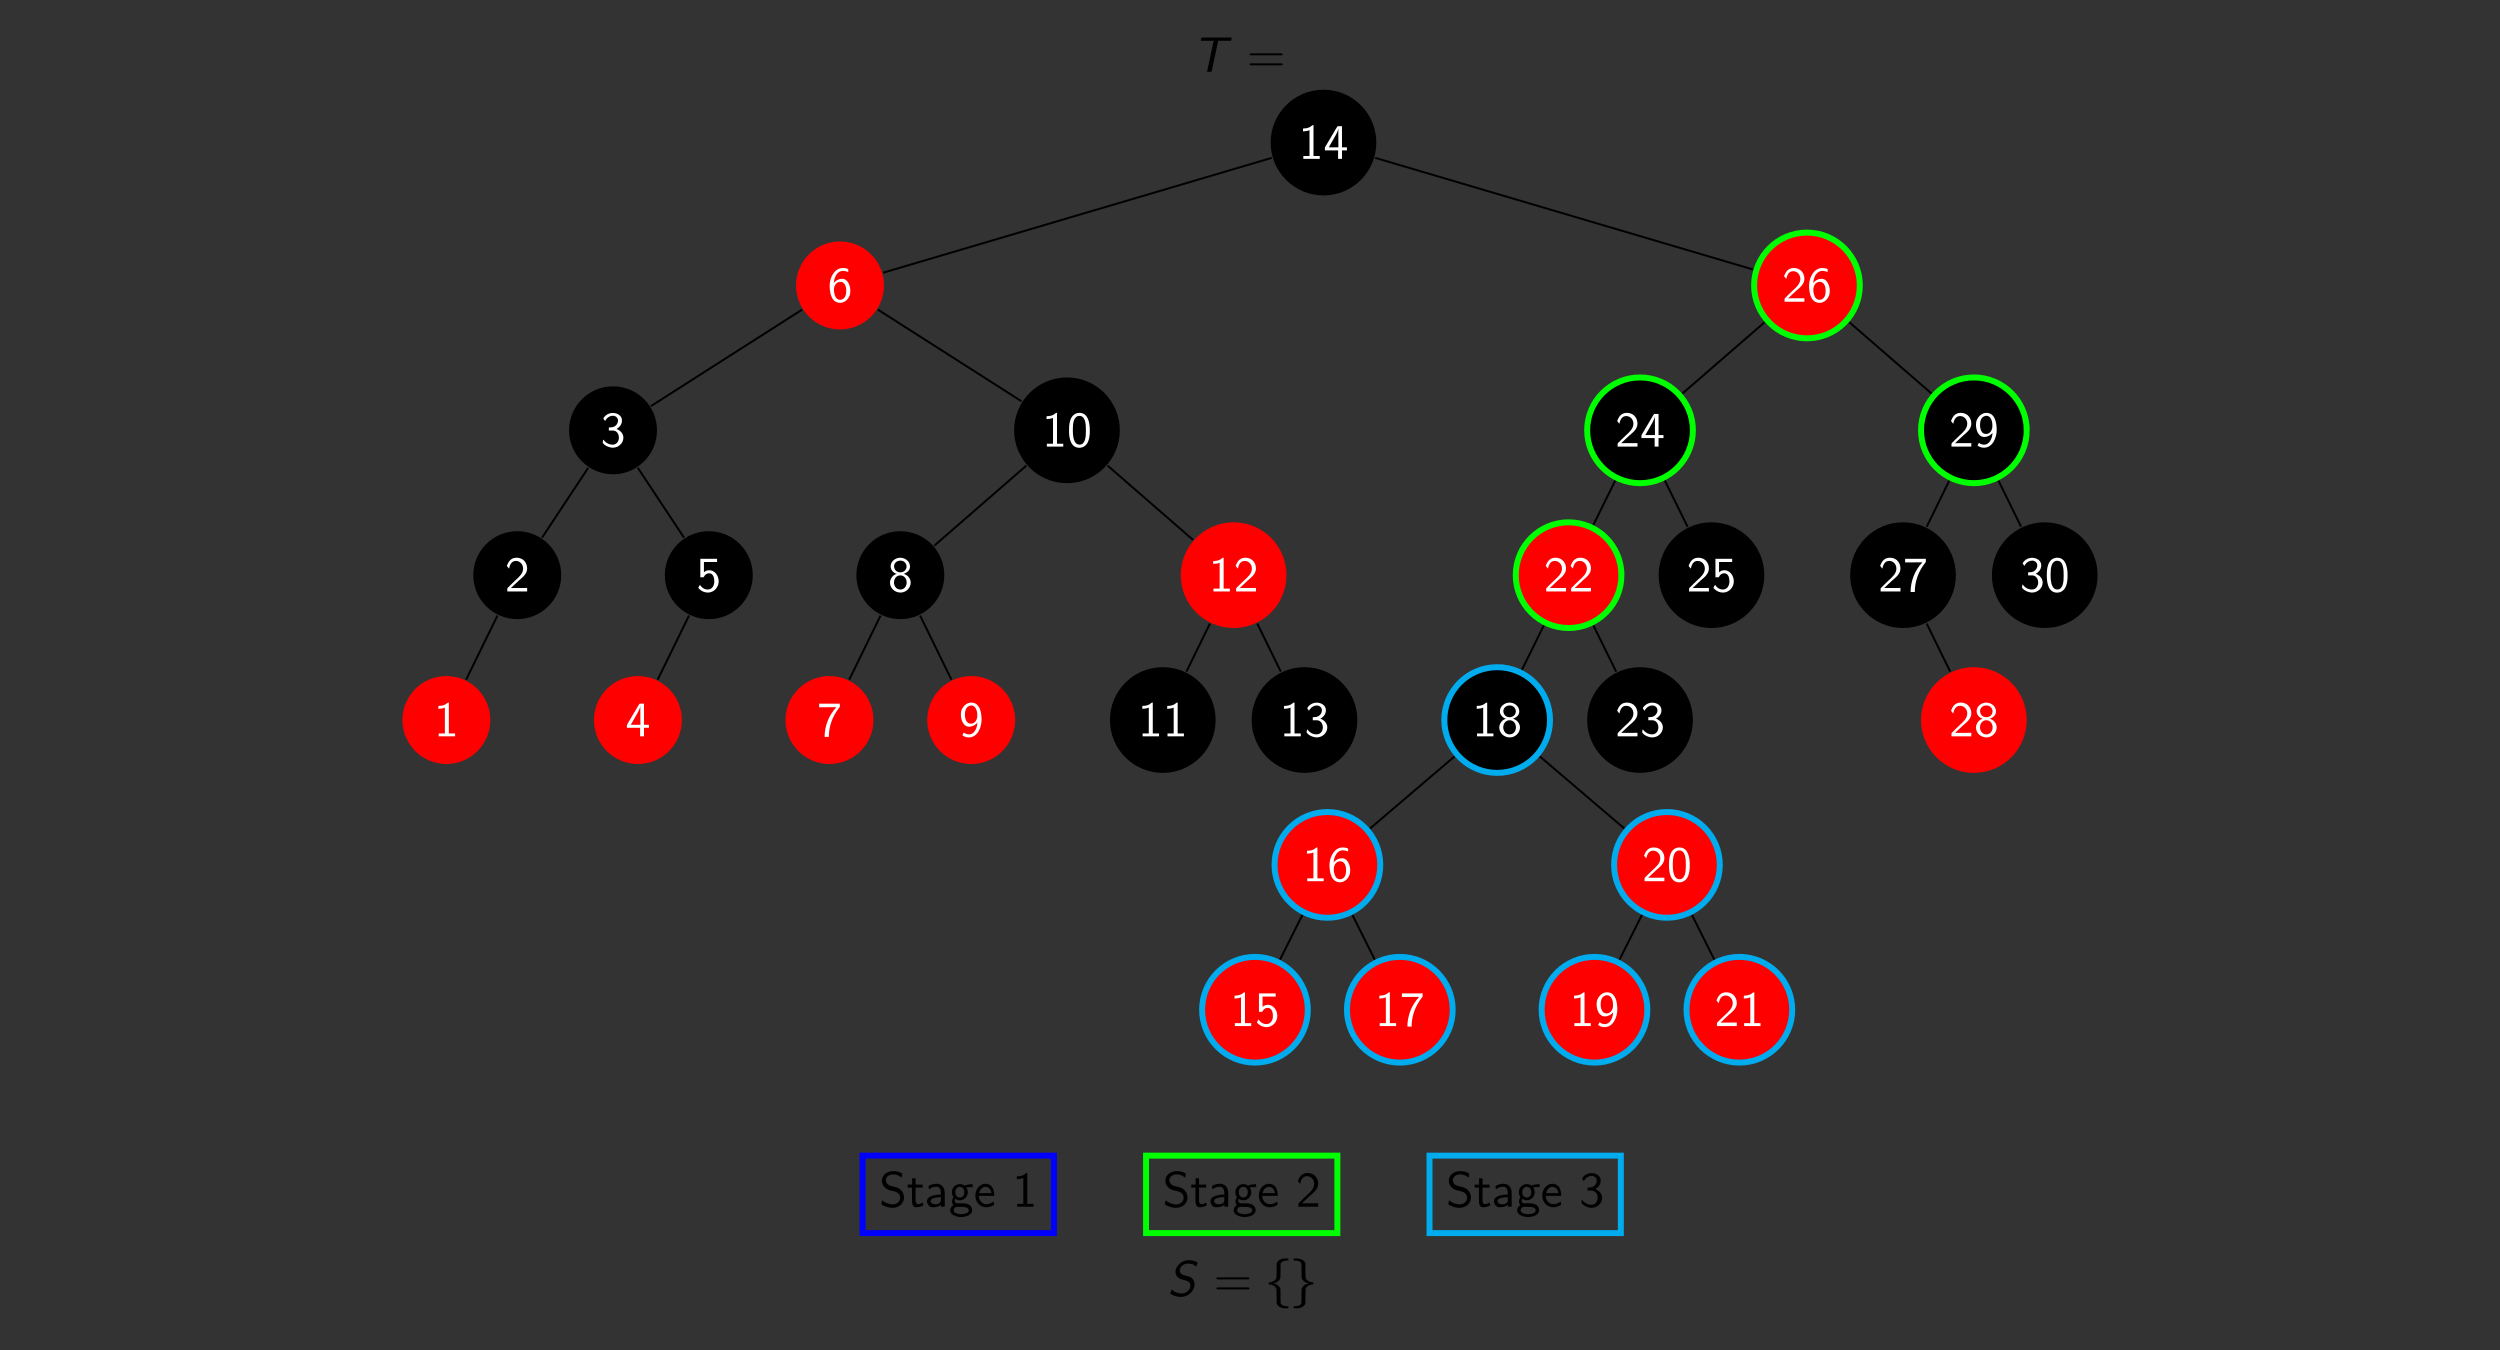 <?xml version="1.0" encoding="UTF-8" standalone="no"?>
<svg
   xmlns:dc="http://purl.org/dc/elements/1.1/"
   xmlns:cc="http://creativecommons.org/ns#"
   xmlns:rdf="http://www.w3.org/1999/02/22-rdf-syntax-ns#"
   xmlns:svg="http://www.w3.org/2000/svg"
   xmlns="http://www.w3.org/2000/svg"
   xmlns:xlink="http://www.w3.org/1999/xlink"
   xmlns:sodipodi="http://sodipodi.sourceforge.net/DTD/sodipodi-0.dtd"
   xmlns:inkscape="http://www.inkscape.org/namespaces/inkscape"
   width="500pt"
   height="270pt"
   viewBox="0 0 500 270"
   version="1.2"
   id="svg435"
   sodipodi:docname="stage-3-insert.svg"
   inkscape:version="0.92.4 5da689c313, 2019-01-14">
  <rect x="0" y="0" width="500" height="270" fill="#333333" stroke="none"/>
  <sodipodi:namedview
     pagecolor="#ffffff"
     bordercolor="#666666"
     borderopacity="1"
     objecttolerance="10"
     gridtolerance="10"
     guidetolerance="10"
     inkscape:pageopacity="0"
     inkscape:pageshadow="2"
     inkscape:window-width="1920"
     inkscape:window-height="1021"
     id="namedview437"
     showgrid="false"
     inkscape:zoom="0.67876425"
     inkscape:cx="238.87533"
     inkscape:cy="173.84534"
     inkscape:window-x="0"
     inkscape:window-y="0"
     inkscape:window-maximized="1"
     inkscape:current-layer="svg435" />
  <defs
     id="defs76">
    <g
       id="g74">
      <symbol
         overflow="visible"
         id="glyph0-0"
         style="overflow:visible">
        <path
           style="stroke:none"
           d=""
           id="path2"
           inkscape:connector-curvature="0" />
      </symbol>
      <symbol
         overflow="visible"
         id="glyph0-1"
         style="overflow:visible">
        <path
           style="stroke:none"
           d="m 0.703,-6.844 c 0,0 -0.109,0.5 -0.125,0.609 L 0.562,-6.203 h 1.297 c 0.906,0 1.297,0 1.297,0 0,0.016 -1.297,6.109 -1.328,6.188 V 0 H 2.281 c 0.422,0 0.453,0 0.453,-0.016 0,-0.016 0.297,-1.406 0.672,-3.109 L 4.047,-6.203 H 6.625 L 6.703,-6.5 c 0.031,-0.156 0.062,-0.312 0.062,-0.328 v -0.031 h -3.031 c -1.656,0 -3.031,0 -3.031,0.016 z m 0,0"
           id="path5"
           inkscape:connector-curvature="0" />
      </symbol>
      <symbol
         overflow="visible"
         id="glyph0-2"
         style="overflow:visible">
        <path
           style="stroke:none"
           d="M 4,-7.125 C 3.078,-7.016 2.219,-6.438 1.828,-5.656 1.469,-4.969 1.562,-4.25 2.031,-3.766 c 0.156,0.172 0.328,0.281 0.531,0.375 0.156,0.062 0.203,0.078 0.781,0.234 0.281,0.078 0.547,0.141 0.594,0.172 0.328,0.125 0.547,0.375 0.625,0.719 0.016,0.078 0.016,0.109 0.016,0.234 0,0.203 -0.031,0.359 -0.125,0.578 -0.234,0.469 -0.719,0.828 -1.25,0.938 C 2.844,-0.438 2.328,-0.484 1.906,-0.625 1.547,-0.75 1.203,-0.953 0.938,-1.219 0.891,-1.25 0.859,-1.281 0.859,-1.281 c -0.016,0 -0.078,0.188 -0.156,0.391 -0.078,0.219 -0.156,0.406 -0.172,0.406 0,0 0.047,0.047 0.094,0.078 0.516,0.359 1.125,0.562 1.828,0.609 C 2.625,0.219 2.922,0.219 3.078,0.188 3.969,0.062 4.797,-0.531 5.188,-1.344 5.375,-1.703 5.453,-2.094 5.422,-2.438 5.375,-3.016 5.078,-3.484 4.562,-3.766 4.422,-3.844 4.281,-3.891 3.703,-4.031 3.406,-4.109 3.125,-4.203 3.094,-4.203 2.766,-4.344 2.531,-4.594 2.469,-4.891 2.438,-5.047 2.453,-5.281 2.516,-5.422 c 0.188,-0.547 0.781,-0.969 1.438,-1.031 0.281,-0.031 0.688,0 0.969,0.094 0.188,0.062 0.406,0.172 0.547,0.297 0.047,0.031 0.109,0.094 0.156,0.156 l 0.109,0.078 0.156,-0.406 0.156,-0.422 -0.062,-0.016 c -0.25,-0.172 -0.547,-0.312 -0.844,-0.375 C 4.828,-7.125 4.344,-7.156 4,-7.125 Z m 0,0"
           id="path8"
           inkscape:connector-curvature="0" />
      </symbol>
      <symbol
         overflow="visible"
         id="glyph1-0"
         style="overflow:visible">
        <path
           style="stroke:none"
           d=""
           id="path11"
           inkscape:connector-curvature="0" />
      </symbol>
      <symbol
         overflow="visible"
         id="glyph1-1"
         style="overflow:visible">
        <path
           style="stroke:none"
           d="m 6.844,-3.297 c 0.156,0 0.344,0 0.344,-0.188 C 7.188,-3.688 7,-3.688 6.859,-3.688 h -5.969 c -0.141,0 -0.328,0 -0.328,0.203 0,0.188 0.188,0.188 0.328,0.188 z m 0.016,2 C 7,-1.297 7.188,-1.297 7.188,-1.5 7.188,-1.688 7,-1.688 6.844,-1.688 H 0.891 c -0.141,0 -0.328,0 -0.328,0.188 0,0.203 0.188,0.203 0.328,0.203 z m 0,0"
           id="path14"
           inkscape:connector-curvature="0" />
      </symbol>
      <symbol
         overflow="visible"
         id="glyph2-0"
         style="overflow:visible">
        <path
           style="stroke:none"
           d=""
           id="path17"
           inkscape:connector-curvature="0" />
      </symbol>
      <symbol
         overflow="visible"
         id="glyph2-1"
         style="overflow:visible">
        <path
           style="stroke:none"
           d="m 0.891,-5.516 c 0.453,-0.062 0.891,-0.031 1.297,-0.25 V -0.594 H 0.953 v 0.578 h 3.281 V -0.594 h -1.25 V -6.766 H 2.875 c -0.156,0 -0.359,0.234 -0.516,0.328 C 1.969,-6.203 1.5,-6.109 1.062,-6.109 H 1 c -0.078,0 -0.109,0.031 -0.109,0.125 z m 0,0"
           id="path20"
           inkscape:connector-curvature="0" />
      </symbol>
      <symbol
         overflow="visible"
         id="glyph2-2"
         style="overflow:visible">
        <path
           style="stroke:none"
           d="m 0.281,-1.719 h 2.641 v 1.703 h 0.781 V -1.719 H 4.688 V -2.328 H 3.703 v -4.219 h -0.812 l -0.094,0.031 -0.219,0.328 -2.281,3.859 -0.016,0.219 z M 1.062,-2.328 C 1.531,-3.188 2.047,-3.984 2.5,-4.859 2.688,-5.266 2.953,-5.719 2.969,-6.156 l 0.016,3.828 z m 0,0"
           id="path23"
           inkscape:connector-curvature="0" />
      </symbol>
      <symbol
         overflow="visible"
         id="glyph2-3"
         style="overflow:visible">
        <path
           style="stroke:none"
           d="m 1.25,-3.781 c 0.078,-1 0.562,-2.406 1.859,-2.406 0.375,0 0.672,0.109 1.031,0.219 v -0.484 c 0,-0.219 -0.688,-0.312 -1.047,-0.312 -1.672,0 -2.578,1.766 -2.672,3.312 v 0.172 c 0,1.391 0.297,3.484 2.125,3.484 0.844,0 1.562,-0.656 1.844,-1.406 C 4.531,-1.531 4.562,-1.875 4.562,-2.219 c 0,-0.969 -0.5,-2.391 -1.625,-2.391 -0.656,0 -1.25,0.312 -1.688,0.828 z m 0.016,1.594 c 0.016,-0.031 0.031,-0.047 0.031,-0.078 0,-0.031 -0.016,-0.078 -0.016,-0.109 V -2.453 C 1.281,-3.172 1.703,-4 2.562,-4 c 0.859,0 1.172,0.922 1.172,1.719 0,0.688 -0.078,1.594 -0.969,1.859 C 2.688,-0.406 2.594,-0.406 2.5,-0.406 H 2.422 C 1.531,-0.484 1.391,-1.531 1.266,-2.188 Z m 0,0"
           id="path26"
           inkscape:connector-curvature="0" />
      </symbol>
      <symbol
         overflow="visible"
         id="glyph2-4"
         style="overflow:visible">
        <path
           style="stroke:none"
           d="M 0.906,-5.125 C 0.969,-5.219 1,-5.312 1.062,-5.406 1.375,-5.859 1.891,-6.188 2.469,-6.188 3,-6.188 3.484,-5.797 3.484,-5.234 3.484,-4.594 3,-4.031 2.406,-3.906 c -0.25,0.062 -0.516,0.047 -0.75,0.062 v 0.609 H 2.25 c 0.234,0 0.453,0 0.656,0.094 0.516,0.234 0.766,0.781 0.766,1.328 0,0.719 -0.453,1.406 -1.25,1.406 C 1.641,-0.406 1,-0.812 0.531,-1.422 0.516,-1.375 0.5,-1.312 0.484,-1.25 L 0.453,-1 c -0.016,0.047 -0.031,0.094 -0.031,0.141 v 0.031 c 0.297,0.625 1.391,1.031 2.031,1.031 1.141,0 2.109,-0.906 2.109,-2 0,-0.703 -0.453,-1.281 -1.047,-1.609 -0.109,-0.047 -0.219,-0.109 -0.344,-0.125 0.625,-0.359 1.109,-0.922 1.109,-1.719 0,-0.984 -0.969,-1.5 -1.812,-1.5 -0.766,0 -1.406,0.344 -1.859,0.984 -0.016,0.031 -0.047,0.062 -0.047,0.109 0,0.094 0.234,0.359 0.344,0.531 z m 0,0"
           id="path29"
           inkscape:connector-curvature="0" />
      </symbol>
      <symbol
         overflow="visible"
         id="glyph2-5"
         style="overflow:visible">
        <path
           style="stroke:none"
           d="M 0.844,-4.578 C 1,-5.281 1.297,-6.125 2.219,-6.125 c 0.828,0 1.438,0.688 1.438,1.531 0,1 -0.844,1.719 -1.516,2.328 C 1.875,-2.031 1.625,-1.781 1.359,-1.516 L 0.594,-0.75 C 0.531,-0.672 0.5,-0.641 0.5,-0.531 v 0.516 H 4.469 V -0.719 l -3.25,0.016 c 0.547,-0.5 1.047,-1.016 1.609,-1.516 0.734,-0.641 1.641,-1.297 1.641,-2.422 0,-0.625 -0.266,-1.266 -0.734,-1.656 C 3.375,-6.594 2.938,-6.734 2.469,-6.766 H 2.359 c -0.891,0 -1.484,0.453 -1.875,1.438 -0.031,0.047 -0.062,0.109 -0.062,0.172 v 0.016 c 0.016,0.078 0.094,0.141 0.125,0.188 0.094,0.125 0.188,0.266 0.297,0.375 z m 0,0"
           id="path32"
           inkscape:connector-curvature="0" />
      </symbol>
      <symbol
         overflow="visible"
         id="glyph2-6"
         style="overflow:visible">
        <path
           style="stroke:none"
           d="m 0.797,-6.547 v 3.688 h 0.469 c 0.016,0 0.047,0.016 0.094,0.016 0.141,0 0.219,-0.25 0.328,-0.391 0.203,-0.25 0.531,-0.422 0.859,-0.422 0.906,0 1.047,1.078 1.047,1.625 0,0.781 -0.391,1.625 -1.328,1.625 -0.641,0 -1.203,-0.375 -1.531,-0.922 H 0.719 C 0.609,-1.156 0.406,-0.875 0.406,-0.781 v 0.016 c 0,0.078 0.172,0.234 0.25,0.312 0.438,0.422 1.031,0.656 1.641,0.656 H 2.406 c 1.172,-0.062 2.062,-1.078 2.062,-2.25 0,-1.141 -0.781,-2.219 -1.891,-2.219 -0.406,0 -0.781,0.156 -1.062,0.422 v -2.062 h 2.625 v -0.641 z m 0,0"
           id="path35"
           inkscape:connector-curvature="0" />
      </symbol>
      <symbol
         overflow="visible"
         id="glyph2-7"
         style="overflow:visible">
        <path
           style="stroke:none"
           d="m 2.359,-6.766 c -1.938,0.188 -1.953,2.594 -1.953,3.562 0,1.406 0.297,3.422 2.062,3.422 0.734,0 1.359,-0.422 1.688,-1.094 0.312,-0.625 0.375,-1.312 0.406,-2 v -0.484 c 0,-1.438 -0.344,-3.406 -2.062,-3.406 -0.047,0 -0.094,0 -0.141,0 z m -1.172,3.938 c -0.016,-0.078 -0.016,-0.156 -0.016,-0.25 V -3.531 c 0,-1.172 0.172,-2.625 1.328,-2.625 1.25,0 1.281,1.828 1.281,2.812 v 0.328 c 0,0.938 -0.078,2.609 -1.281,2.609 -0.969,0 -1.219,-1.188 -1.297,-2.016 0,-0.125 0,-0.266 -0.016,-0.406 z m 0,0"
           id="path38"
           inkscape:connector-curvature="0" />
      </symbol>
      <symbol
         overflow="visible"
         id="glyph2-8"
         style="overflow:visible">
        <path
           style="stroke:none"
           d="m 1.781,-3.531 c -0.781,0.156 -1.359,1 -1.359,1.734 0,1.203 1.031,2 2.094,2 h 0.031 c 1.078,0 2.016,-0.922 2.016,-2 0,-0.609 -0.359,-1.219 -0.891,-1.516 C 3.531,-3.406 3.359,-3.5 3.188,-3.531 c 0.625,-0.281 1.234,-0.641 1.234,-1.484 0,-1 -0.938,-1.75 -1.938,-1.75 -0.969,0 -1.938,0.719 -1.938,1.734 0,0.703 0.562,1.328 1.234,1.5 z m -0.562,1.859 c 0,-0.047 0,-0.109 0,-0.156 0,-0.734 0.484,-1.406 1.266,-1.406 0.781,0 1.266,0.656 1.266,1.422 0,0.766 -0.484,1.406 -1.266,1.406 -0.75,0 -1.172,-0.578 -1.266,-1.266 z M 1.25,-4.906 c 0,-0.031 -0.016,-0.078 -0.016,-0.125 0,-0.672 0.562,-1.156 1.266,-1.156 0.625,0 1.125,0.375 1.234,1.078 v 0.078 c 0,0.672 -0.516,1.188 -1.234,1.188 -0.641,0 -1.141,-0.359 -1.25,-1.062 z m 0,0"
           id="path41"
           inkscape:connector-curvature="0" />
      </symbol>
      <symbol
         overflow="visible"
         id="glyph2-9"
         style="overflow:visible">
        <path
           style="stroke:none"
           d="m 0.422,-6.547 v 0.719 L 3.875,-5.844 c -1.516,1.578 -2.359,3.766 -2.359,5.938 h 0.844 c 0,-2.125 0.734,-4.125 2.031,-5.781 C 4.469,-5.781 4.562,-5.859 4.562,-6 v -0.547 z m 0,0"
           id="path44"
           inkscape:connector-curvature="0" />
      </symbol>
      <symbol
         overflow="visible"
         id="glyph2-10"
         style="overflow:visible">
        <path
           style="stroke:none"
           d="M 3.703,-2.766 H 3.719 C 3.719,-2 3.344,-0.75 2.422,-0.453 2.328,-0.422 2.219,-0.406 2.125,-0.406 H 2.047 c -0.25,0 -0.484,-0.047 -0.719,-0.156 -0.109,-0.062 -0.188,-0.172 -0.312,-0.219 L 0.812,-0.406 C 0.781,-0.375 0.734,-0.312 0.734,-0.266 0.75,-0.172 1.016,-0.047 1.156,0.031 c 0.266,0.125 0.562,0.172 0.859,0.172 1.797,0 2.547,-2.109 2.547,-3.531 0,-1.25 -0.25,-3.438 -2.062,-3.438 -0.828,0 -1.531,0.594 -1.875,1.344 -0.172,0.344 -0.203,0.719 -0.203,1.078 0,0.984 0.453,2.406 1.656,2.406 0.625,0 1.359,-0.375 1.625,-0.828 z m 0,-1.594 C 3.688,-4.344 3.688,-4.297 3.688,-4.266 c 0,0.078 0.016,0.156 0.016,0.234 v 0.047 c -0.047,0.672 -0.469,1.438 -1.281,1.438 -0.906,0 -1.188,-0.984 -1.188,-1.766 0,-0.641 0.109,-1.562 0.953,-1.812 0.109,-0.031 0.219,-0.062 0.328,-0.062 0.906,0 1.188,1.234 1.188,1.766 z m 0,0"
           id="path47"
           inkscape:connector-curvature="0" />
      </symbol>
      <symbol
         overflow="visible"
         id="glyph2-11"
         style="overflow:visible">
        <path
           style="stroke:none"
           d="m 0.578,-1.297 c -0.031,0.25 -0.125,0.516 -0.125,0.766 0,0.172 0.703,0.438 1.078,0.562 0.359,0.109 0.75,0.172 1.141,0.172 0.922,0 2.078,-0.484 2.297,-1.844 0,-0.078 0,-0.156 0,-0.219 0,-0.938 -0.609,-1.719 -1.438,-2.016 C 2.766,-4.141 1.641,-4.062 1.359,-5.094 1.344,-5.156 1.328,-5.25 1.328,-5.312 v -0.078 c 0.094,-0.688 0.75,-1.062 1.344,-1.094 h 0.156 c 0.516,0 1.031,0.156 1.453,0.5 0.078,0.047 0.141,0.109 0.203,0.141 0.031,-0.25 0.125,-0.5 0.125,-0.75 0,-0.062 -0.031,-0.094 -0.078,-0.109 L 4.359,-6.797 C 3.891,-7.031 3.375,-7.141 2.844,-7.141 c -0.953,0 -2.297,0.516 -2.297,1.969 0,0.922 0.734,1.625 1.578,1.859 0.766,0.219 2.062,0.266 2.062,1.531 v 0.062 c -0.062,0.688 -0.656,1.188 -1.344,1.234 H 2.734 c -0.703,0 -1.375,-0.25 -1.938,-0.656 C 0.734,-1.188 0.656,-1.25 0.578,-1.297 Z m 0,0"
           id="path50"
           inkscape:connector-curvature="0" />
      </symbol>
      <symbol
         overflow="visible"
         id="glyph2-12"
         style="overflow:visible">
        <path
           style="stroke:none"
           d="M 1.062,-5.703 V -4.438 H 0.172 v 0.594 H 1.031 v 2.625 c 0,0.547 0.109,1.312 0.828,1.312 0.516,0 1,-0.141 1.453,-0.375 L 3.156,-0.875 C 2.859,-0.672 2.609,-0.531 2.25,-0.531 c -0.453,0 -0.5,-0.5 -0.5,-0.844 V -3.844 H 3.156 V -4.438 H 1.75 v -1.266 z m 0,0"
           id="path53"
           inkscape:connector-curvature="0" />
      </symbol>
      <symbol
         overflow="visible"
         id="glyph2-13"
         style="overflow:visible">
        <path
           style="stroke:none"
           d="m 0.812,-3.516 c 0.156,-0.078 0.281,-0.172 0.438,-0.25 0.328,-0.188 0.719,-0.25 1.109,-0.25 0.594,0 0.844,0.672 0.844,1.188 0,0.125 0,0.25 0,0.375 -1.016,0 -2.766,0.234 -2.766,1.312 0,0.625 0.438,1.234 1.125,1.234 0.578,0 1.234,-0.109 1.672,-0.469 v 0.359 h 0.75 v -2.781 c 0,-0.828 -0.438,-1.734 -1.516,-1.812 H 2.359 c -0.5,0 -0.953,0.109 -1.406,0.328 C 0.875,-4.25 0.75,-4.203 0.75,-4.094 c 0,0.203 0.062,0.391 0.062,0.578 z M 3.203,-1.938 v 0.641 C 3.203,-0.719 2.609,-0.5 2.094,-0.5 1.672,-0.5 1.156,-0.703 1.156,-1.172 1.172,-1.656 1.953,-1.812 2.328,-1.859 2.609,-1.906 2.906,-1.938 3.203,-1.938 Z m 0,0"
           id="path56"
           inkscape:connector-curvature="0" />
      </symbol>
      <symbol
         overflow="visible"
         id="glyph2-14"
         style="overflow:visible">
        <path
           style="stroke:none"
           d="m 0.922,-0.344 v 0.016 C 0.562,-0.125 0.281,0.281 0.281,0.703 c 0,0.938 1.312,1.344 2.188,1.344 0.938,0 2.219,-0.359 2.219,-1.438 -0.125,-1.188 -1.234,-1.312 -2.109,-1.312 H 1.688 c -0.312,0 -0.484,-0.25 -0.484,-0.547 V -1.312 C 1.219,-1.422 1.25,-1.5 1.281,-1.578 c 0.375,0.156 0.578,0.281 0.938,0.281 0.906,0 1.594,-0.781 1.594,-1.641 V -3.016 C 3.781,-3.344 3.656,-3.641 3.484,-3.922 L 4.828,-3.938 4.719,-4.547 c -0.453,0 -0.938,0.078 -1.375,0.234 C 3.297,-4.281 3.234,-4.25 3.188,-4.25 3.109,-4.25 3,-4.344 2.938,-4.375 2.719,-4.484 2.469,-4.547 2.234,-4.547 1.391,-4.547 0.625,-3.875 0.625,-2.938 c 0,0.312 0.078,0.609 0.234,0.875 0.016,0.031 0.062,0.094 0.062,0.141 0,0.078 -0.141,0.25 -0.188,0.391 C 0.688,-1.375 0.656,-1.219 0.656,-1.078 c 0,0.266 0.094,0.547 0.266,0.734 z m 0.656,0.359 h 0.938 C 3.078,0.016 4,0.062 4,0.703 4,1.391 2.766,1.469 2.5,1.469 c -0.516,0 -1.516,-0.141 -1.516,-0.766 0,-0.344 0.25,-0.641 0.594,-0.688 z m 0.531,-4 H 2.188 c 0.688,0 0.922,0.547 0.922,1.047 0,0.531 -0.234,1 -0.797,1.078 H 2.234 C 1.562,-1.859 1.312,-2.406 1.312,-2.906 c 0,-0.516 0.234,-0.984 0.797,-1.078 z m 0,0"
           id="path59"
           inkscape:connector-curvature="0" />
      </symbol>
      <symbol
         overflow="visible"
         id="glyph2-15"
         style="overflow:visible">
        <path
           style="stroke:none"
           d="m 4.031,-1.062 c -0.5,0.312 -0.906,0.547 -1.469,0.547 -0.781,0 -1.531,-0.688 -1.531,-1.672 H 4.125 c 0,-0.688 -0.109,-1.438 -0.594,-1.953 -0.312,-0.312 -0.734,-0.469 -1.172,-0.469 -0.547,0 -1.047,0.266 -1.406,0.656 C 0.531,-3.484 0.344,-2.844 0.344,-2.219 v 0.047 C 0.344,-1 1.25,0.094 2.516,0.094 c 0.5,0 1,-0.141 1.422,-0.406 C 4,-0.375 4.094,-0.391 4.094,-0.484 c 0,-0.188 -0.062,-0.391 -0.062,-0.578 z m -2.938,-1.672 c 0.125,-0.609 0.562,-1.25 1.266,-1.25 0.703,0 1.125,0.578 1.203,1.25 z m 0,0"
           id="path62"
           inkscape:connector-curvature="0" />
      </symbol>
      <symbol
         overflow="visible"
         id="glyph3-0"
         style="overflow:visible">
        <path
           style="stroke:none"
           d=""
           id="path65"
           inkscape:connector-curvature="0" />
      </symbol>
      <symbol
         overflow="visible"
         id="glyph3-1"
         style="overflow:visible">
        <path
           style="stroke:none"
           d="M 3.594,-7.469 C 3.375,-7.453 3.125,-7.391 2.953,-7.328 2.734,-7.234 2.547,-7.125 2.406,-6.984 2.266,-6.844 2.172,-6.703 2.125,-6.516 L 2.109,-6.438 2.094,-5.078 2.078,-3.734 2.062,-3.641 C 2.047,-3.531 1.969,-3.406 1.906,-3.312 1.859,-3.219 1.688,-3.078 1.594,-3 1.422,-2.875 1.172,-2.781 0.953,-2.734 0.828,-2.719 0.656,-2.688 0.562,-2.688 H 0.516 v 0.391 H 0.562 c 0.094,0 0.266,0.031 0.391,0.047 0.219,0.047 0.469,0.141 0.641,0.266 0.094,0.078 0.266,0.219 0.312,0.312 0.062,0.094 0.141,0.219 0.156,0.328 l 0.016,0.078 0.031,2.719 L 2.125,1.531 C 2.172,1.719 2.266,1.859 2.406,2 2.516,2.109 2.625,2.188 2.797,2.266 2.953,2.344 3.094,2.391 3.25,2.422 3.484,2.484 3.562,2.484 4.016,2.5 h 0.438 V 2.094 H 4.281 C 3.562,2.062 3.109,1.891 2.953,1.578 2.875,1.453 2.891,1.562 2.875,0.062 c 0,-1.453 0,-1.375 -0.047,-1.531 C 2.719,-1.812 2.438,-2.109 2.062,-2.297 1.875,-2.375 1.609,-2.469 1.422,-2.484 1.375,-2.484 1.344,-2.5 1.344,-2.5 c 0,0 0.031,0 0.078,0 C 1.609,-2.516 1.875,-2.609 2.062,-2.688 2.234,-2.781 2.375,-2.875 2.5,-3.016 2.688,-3.203 2.797,-3.375 2.859,-3.641 2.875,-3.703 2.875,-3.844 2.875,-5.047 c 0.016,-1.5 0,-1.391 0.078,-1.516 C 3.109,-6.875 3.562,-7.047 4.281,-7.078 h 0.172 v -0.406 H 4.062 c -0.203,0 -0.422,0.016 -0.469,0.016 z m 0,0"
           id="path68"
           inkscape:connector-curvature="0" />
      </symbol>
      <symbol
         overflow="visible"
         id="glyph3-2"
         style="overflow:visible">
        <path
           style="stroke:none"
           d="m 0.516,-7.281 v 0.219 h 0.094 c 0.344,0 0.75,0.047 0.984,0.141 0.266,0.109 0.438,0.297 0.484,0.5 0.016,0.062 0.016,0.266 0.016,1.344 0,1.375 0,1.375 0.047,1.547 0.125,0.359 0.406,0.656 0.797,0.844 0.188,0.078 0.438,0.172 0.625,0.188 0.031,0 0.062,0 0.062,0 0,0 -0.031,0.016 -0.062,0.016 C 3.375,-2.469 3.125,-2.375 2.938,-2.297 2.547,-2.109 2.266,-1.812 2.141,-1.453 2.094,-1.281 2.094,-1.281 2.094,0.094 c 0,1.078 0,1.281 -0.016,1.328 C 2.031,1.641 1.859,1.828 1.594,1.938 1.359,2.031 0.953,2.078 0.609,2.078 H 0.516 V 2.5 h 0.438 C 1.406,2.484 1.484,2.484 1.688,2.438 2.156,2.328 2.516,2.109 2.719,1.828 2.781,1.734 2.828,1.641 2.844,1.531 L 2.875,1.453 V 0.094 C 2.891,-1.25 2.891,-1.266 2.906,-1.328 3,-1.672 3.203,-1.906 3.562,-2.094 c 0.234,-0.109 0.547,-0.188 0.797,-0.188 h 0.094 v -0.422 h -0.094 c -0.25,0 -0.562,-0.078 -0.797,-0.188 C 3.203,-3.078 3,-3.312 2.906,-3.656 2.891,-3.719 2.891,-3.734 2.875,-5.078 V -6.438 L 2.844,-6.516 C 2.719,-7.016 2.234,-7.344 1.5,-7.453 1.422,-7.469 1.281,-7.469 0.953,-7.484 h -0.438 z m 0,0"
           id="path71"
           inkscape:connector-curvature="0" />
      </symbol>
    </g>
  </defs>
  <g
     id="surface567"
     transform="translate(69.184,3.99)">
    <g
       style="fill:#000000;fill-opacity:1"
       id="g80">
      <use
         xlink:href="#glyph0-1"
         x="170.394"
         y="10.369"
         id="use78"
         width="100%"
         height="100%" />
    </g>
    <g
       style="fill:#000000;fill-opacity:1"
       id="g84">
      <use
         xlink:href="#glyph1-1"
         x="180.17"
         y="10.369"
         id="use82"
         width="100%"
         height="100%" />
    </g>
    <path
       style="fill:none;stroke:#000000;stroke-width:0.399;stroke-linecap:butt;stroke-linejoin:miter;stroke-miterlimit:10;stroke-opacity:1"
       d="m -165.202,-94.599 -6.266,-12.812"
       transform="matrix(1,0,0,-1,195.511,24.526)"
       id="path86"
       inkscape:connector-curvature="0" />
    <path
       style="fill:none;stroke:#000000;stroke-width:0.399;stroke-linecap:butt;stroke-linejoin:miter;stroke-miterlimit:10;stroke-opacity:1"
       d="m -147.054,-65.048 -9.234,-13.969"
       transform="matrix(1,0,0,-1,195.511,24.526)"
       id="path88"
       inkscape:connector-curvature="0" />
    <path
       style="fill:none;stroke:#000000;stroke-width:0.399;stroke-linecap:butt;stroke-linejoin:miter;stroke-miterlimit:10;stroke-opacity:1"
       d="m -126.89,-94.599 -6.27,-12.812"
       transform="matrix(1,0,0,-1,195.511,24.526)"
       id="path90"
       inkscape:connector-curvature="0" />
    <path
       style="fill:none;stroke:#000000;stroke-width:0.399;stroke-linecap:butt;stroke-linejoin:miter;stroke-miterlimit:10;stroke-opacity:1"
       d="m -137.132,-65.048 9.234,-13.969"
       transform="matrix(1,0,0,-1,195.511,24.526)"
       id="path92"
       inkscape:connector-curvature="0" />
    <path
       style="fill:none;stroke:#000000;stroke-width:0.399;stroke-linecap:butt;stroke-linejoin:miter;stroke-miterlimit:10;stroke-opacity:1"
       d="M -104.281,-33.411 -134.511,-52.708"
       transform="matrix(1,0,0,-1,195.511,24.526)"
       id="path94"
       inkscape:connector-curvature="0" />
    <path
       style="fill:none;stroke:#000000;stroke-width:0.399;stroke-linecap:butt;stroke-linejoin:miter;stroke-miterlimit:10;stroke-opacity:1"
       d="m -88.581,-94.599 -6.266,-12.812"
       transform="matrix(1,0,0,-1,195.511,24.526)"
       id="path96"
       inkscape:connector-curvature="0" />
    <path
       style="fill:none;stroke:#000000;stroke-width:0.399;stroke-linecap:butt;stroke-linejoin:miter;stroke-miterlimit:10;stroke-opacity:1"
       d="m -80.675,-94.599 6.266,-12.812"
       transform="matrix(1,0,0,-1,195.511,24.526)"
       id="path98"
       inkscape:connector-curvature="0" />
    <path
       style="fill:none;stroke:#000000;stroke-width:0.399;stroke-linecap:butt;stroke-linejoin:miter;stroke-miterlimit:10;stroke-opacity:1"
       d="M -59.429,-64.611 -77.839,-80.619"
       transform="matrix(1,0,0,-1,195.511,24.526)"
       id="path100"
       inkscape:connector-curvature="0" />
    <path
       style="fill:none;stroke:#000000;stroke-width:0.399;stroke-linecap:butt;stroke-linejoin:miter;stroke-miterlimit:10;stroke-opacity:1"
       d="m -22.706,-96.197 -4.707,-9.617"
       transform="matrix(1,0,0,-1,195.511,24.526)"
       id="path102"
       inkscape:connector-curvature="0" />
    <path
       style="fill:none;stroke:#000000;stroke-width:0.399;stroke-linecap:butt;stroke-linejoin:miter;stroke-miterlimit:10;stroke-opacity:1"
       d="m -13.238,-96.197 4.703,-9.617"
       transform="matrix(1,0,0,-1,195.511,24.526)"
       id="path104"
       inkscape:connector-curvature="0" />
    <path
       style="fill:none;stroke:#000000;stroke-width:0.399;stroke-linecap:butt;stroke-linejoin:miter;stroke-miterlimit:10;stroke-opacity:1"
       d="m -43.171,-64.611 17.07,-14.844"
       transform="matrix(1,0,0,-1,195.511,24.526)"
       id="path106"
       inkscape:connector-curvature="0" />
    <path
       style="fill:none;stroke:#000000;stroke-width:0.399;stroke-linecap:butt;stroke-linejoin:miter;stroke-miterlimit:10;stroke-opacity:1"
       d="m -89.113,-33.411 28.73,-18.34"
       transform="matrix(1,0,0,-1,195.511,24.526)"
       id="path108"
       inkscape:connector-curvature="0" />
    <path
       style="fill:none;stroke:#000000;stroke-width:0.399;stroke-linecap:butt;stroke-linejoin:miter;stroke-miterlimit:10;stroke-opacity:1"
       d="M -10.331,-3.052 -88.07,-26.025"
       transform="matrix(1,0,0,-1,195.511,24.526)"
       id="path110"
       inkscape:connector-curvature="0" />
    <path
       style="fill:none;stroke:#000000;stroke-width:0.399;stroke-linecap:butt;stroke-linejoin:miter;stroke-miterlimit:10;stroke-opacity:1"
       d="m -4.21,-154.454 -4.496,-8.988"
       transform="matrix(1,0,0,-1,195.511,24.526)"
       id="path112"
       inkscape:connector-curvature="0" />
    <path
       style="fill:none;stroke:#000000;stroke-width:0.399;stroke-linecap:butt;stroke-linejoin:miter;stroke-miterlimit:10;stroke-opacity:1"
       d="m 5.778,-154.454 4.496,-8.988"
       transform="matrix(1,0,0,-1,195.511,24.526)"
       id="path114"
       inkscape:connector-curvature="0" />
    <path
       style="fill:none;stroke:#000000;stroke-width:0.399;stroke-linecap:butt;stroke-linejoin:miter;stroke-miterlimit:10;stroke-opacity:1"
       d="M 26.243,-122.74 9.282,-137.212"
       transform="matrix(1,0,0,-1,195.511,24.526)"
       id="path116"
       inkscape:connector-curvature="0" />
    <path
       style="fill:none;stroke:#000000;stroke-width:0.399;stroke-linecap:butt;stroke-linejoin:miter;stroke-miterlimit:10;stroke-opacity:1"
       d="m 63.696,-154.454 -4.496,-8.988"
       transform="matrix(1,0,0,-1,195.511,24.526)"
       id="path118"
       inkscape:connector-curvature="0" />
    <path
       style="fill:none;stroke:#000000;stroke-width:0.399;stroke-linecap:butt;stroke-linejoin:miter;stroke-miterlimit:10;stroke-opacity:1"
       d="m 73.688,-154.454 4.492,-8.988"
       transform="matrix(1,0,0,-1,195.511,24.526)"
       id="path120"
       inkscape:connector-curvature="0" />
    <path
       style="fill:none;stroke:#000000;stroke-width:0.399;stroke-linecap:butt;stroke-linejoin:miter;stroke-miterlimit:10;stroke-opacity:1"
       d="m 43.235,-122.74 16.961,-14.473"
       transform="matrix(1,0,0,-1,195.511,24.526)"
       id="path122"
       inkscape:connector-curvature="0" />
    <path
       style="fill:none;stroke:#000000;stroke-width:0.399;stroke-linecap:butt;stroke-linejoin:miter;stroke-miterlimit:10;stroke-opacity:1"
       d="M 44.083,-96.537 39.676,-105.474"
       transform="matrix(1,0,0,-1,195.511,24.526)"
       id="path124"
       inkscape:connector-curvature="0" />
    <path
       style="fill:none;stroke:#000000;stroke-width:0.399;stroke-linecap:butt;stroke-linejoin:miter;stroke-miterlimit:10;stroke-opacity:1"
       d="m 53.966,-96.537 4.582,-9.293"
       transform="matrix(1,0,0,-1,195.511,24.526)"
       id="path126"
       inkscape:connector-curvature="0" />
    <path
       style="fill:none;stroke:#000000;stroke-width:0.399;stroke-linecap:butt;stroke-linejoin:miter;stroke-miterlimit:10;stroke-opacity:1"
       d="m 58.372,-67.564 -4.406,-8.938"
       transform="matrix(1,0,0,-1,195.511,24.526)"
       id="path128"
       inkscape:connector-curvature="0" />
    <path
       style="fill:none;stroke:#000000;stroke-width:0.399;stroke-linecap:butt;stroke-linejoin:miter;stroke-miterlimit:10;stroke-opacity:1"
       d="m 68.251,-67.564 4.582,-9.293"
       transform="matrix(1,0,0,-1,195.511,24.526)"
       id="path130"
       inkscape:connector-curvature="0" />
    <path
       style="fill:none;stroke:#000000;stroke-width:0.399;stroke-linecap:butt;stroke-linejoin:miter;stroke-miterlimit:10;stroke-opacity:1"
       d="M 88.262,-35.896 71.747,-50.224"
       transform="matrix(1,0,0,-1,195.511,24.526)"
       id="path132"
       inkscape:connector-curvature="0" />
    <path
       style="fill:none;stroke:#000000;stroke-width:0.399;stroke-linecap:butt;stroke-linejoin:miter;stroke-miterlimit:10;stroke-opacity:1"
       d="m 120.641,-96.197 4.707,-9.617"
       transform="matrix(1,0,0,-1,195.511,24.526)"
       id="path134"
       inkscape:connector-curvature="0" />
    <path
       style="fill:none;stroke:#000000;stroke-width:0.399;stroke-linecap:butt;stroke-linejoin:miter;stroke-miterlimit:10;stroke-opacity:1"
       d="m 125.173,-67.579 -4.531,-9.262"
       transform="matrix(1,0,0,-1,195.511,24.526)"
       id="path136"
       inkscape:connector-curvature="0" />
    <path
       style="fill:none;stroke:#000000;stroke-width:0.399;stroke-linecap:butt;stroke-linejoin:miter;stroke-miterlimit:10;stroke-opacity:1"
       d="m 134.989,-67.579 4.531,-9.262"
       transform="matrix(1,0,0,-1,195.511,24.526)"
       id="path138"
       inkscape:connector-curvature="0" />
    <path
       style="fill:none;stroke:#000000;stroke-width:0.399;stroke-linecap:butt;stroke-linejoin:miter;stroke-miterlimit:10;stroke-opacity:1"
       d="M 105.134,-35.896 121.645,-50.224"
       transform="matrix(1,0,0,-1,195.511,24.526)"
       id="path140"
       inkscape:connector-curvature="0" />
    <path
       style="fill:none;stroke:#000000;stroke-width:0.399;stroke-linecap:butt;stroke-linejoin:miter;stroke-miterlimit:10;stroke-opacity:1"
       d="M 10.333,-3.052 85.985,-25.408"
       transform="matrix(1,0,0,-1,195.511,24.526)"
       id="path142"
       inkscape:connector-curvature="0" />
    <path
       style="fill:#000000;fill-opacity:1;fill-rule:nonzero;stroke:none"
       d="m 206.082,24.527 c 0,-5.84 -4.734,-10.57 -10.57,-10.57 -5.84,0 -10.57,4.73 -10.57,10.57 0,5.836 4.73,10.57 10.57,10.57 5.836,0 10.57,-4.734 10.57,-10.57 z m 0,0"
       id="path144"
       inkscape:connector-curvature="0" />
    <g
       style="fill:#ffffff;fill-opacity:1"
       id="g150">
      <use
         xlink:href="#glyph2-1"
         x="190.531"
         y="27.803"
         id="use146"
         width="100%"
         height="100%" />
      <use
         xlink:href="#glyph2-2"
         x="195.511"
         y="27.803"
         id="use148"
         width="100%"
         height="100%" />
    </g>
    <path
       style="fill:#ff0000;fill-opacity:1;fill-rule:nonzero;stroke:none"
       d="m 107.609,53.102 c 0,-4.859 -3.938,-8.797 -8.793,-8.797 -4.859,0 -8.797,3.938 -8.797,8.797 0,4.855 3.938,8.793 8.797,8.793 4.855,0 8.793,-3.938 8.793,-8.793 z m 0,0"
       id="path152"
       inkscape:connector-curvature="0" />
    <g
       style="fill:#ffffff;fill-opacity:1"
       id="g156">
      <use
         xlink:href="#glyph2-3"
         x="96.326"
         y="56.376"
         id="use154"
         width="100%"
         height="100%" />
    </g>
    <path
       style="fill:#000000;fill-opacity:1;fill-rule:nonzero;stroke:none"
       d="m 62.215,82.07 c 0,-4.855 -3.938,-8.793 -8.793,-8.793 -4.859,0 -8.797,3.938 -8.797,8.793 0,4.859 3.938,8.797 8.797,8.797 4.855,0 8.793,-3.938 8.793,-8.797 z m 0,0"
       id="path158"
       inkscape:connector-curvature="0" />
    <g
       style="fill:#ffffff;fill-opacity:1"
       id="g162">
      <use
         xlink:href="#glyph2-4"
         x="50.93"
         y="85.348"
         id="use160"
         width="100%"
         height="100%" />
    </g>
    <path
       style="fill:#000000;fill-opacity:1;fill-rule:nonzero;stroke:none"
       d="m 43.062,111.043 c 0,-4.855 -3.938,-8.793 -8.797,-8.793 -4.855,0 -8.793,3.938 -8.793,8.793 0,4.859 3.938,8.797 8.793,8.797 4.859,0 8.797,-3.938 8.797,-8.797 z m 0,0"
       id="path164"
       inkscape:connector-curvature="0" />
    <g
       style="fill:#ffffff;fill-opacity:1"
       id="g168">
      <use
         xlink:href="#glyph2-5"
         x="31.776"
         y="114.32"
         id="use166"
         width="100%"
         height="100%" />
    </g>
    <path
       style="fill:#ff0000;fill-opacity:1;fill-rule:nonzero;stroke:none"
       d="m 28.887,140.016 c 0,-4.855 -3.938,-8.793 -8.793,-8.793 -4.859,0 -8.797,3.938 -8.797,8.793 0,4.859 3.938,8.797 8.797,8.797 4.855,0 8.793,-3.938 8.793,-8.797 z m 0,0"
       id="path170"
       inkscape:connector-curvature="0" />
    <g
       style="fill:#ffffff;fill-opacity:1"
       id="g174">
      <use
         xlink:href="#glyph2-1"
         x="17.602"
         y="143.292"
         id="use172"
         width="100%"
         height="100%" />
    </g>
    <path
       style="fill:#000000;fill-opacity:1;fill-rule:nonzero;stroke:none"
       d="m 81.371,111.043 c 0,-4.855 -3.938,-8.793 -8.797,-8.793 -4.855,0 -8.793,3.938 -8.793,8.793 0,4.859 3.938,8.797 8.793,8.797 4.859,0 8.797,-3.938 8.797,-8.797 z m 0,0"
       id="path176"
       inkscape:connector-curvature="0" />
    <g
       style="fill:#ffffff;fill-opacity:1"
       id="g180">
      <use
         xlink:href="#glyph2-6"
         x="70.085"
         y="114.32"
         id="use178"
         width="100%"
         height="100%" />
    </g>
    <path
       style="fill:#ff0000;fill-opacity:1;fill-rule:nonzero;stroke:none"
       d="m 67.195,140.016 c 0,-4.855 -3.938,-8.793 -8.793,-8.793 -4.859,0 -8.797,3.938 -8.797,8.793 0,4.859 3.938,8.797 8.797,8.797 4.855,0 8.793,-3.938 8.793,-8.797 z m 0,0"
       id="path182"
       inkscape:connector-curvature="0" />
    <g
       style="fill:#ffffff;fill-opacity:1"
       id="g186">
      <use
         xlink:href="#glyph2-2"
         x="55.912"
         y="143.292"
         id="use184"
         width="100%"
         height="100%" />
    </g>
    <path
       style="fill:#000000;fill-opacity:1;fill-rule:nonzero;stroke:none"
       d="M 154.781,82.07 C 154.781,76.234 150.051,71.5 144.211,71.5 c -5.836,0 -10.57,4.734 -10.57,10.57 0,5.84 4.734,10.574 10.57,10.574 5.84,0 10.57,-4.734 10.57,-10.574 z m 0,0"
       id="path188"
       inkscape:connector-curvature="0" />
    <g
       style="fill:#ffffff;fill-opacity:1"
       id="g194">
      <use
         xlink:href="#glyph2-1"
         x="139.232"
         y="85.348"
         id="use190"
         width="100%"
         height="100%" />
      <use
         xlink:href="#glyph2-7"
         x="144.212"
         y="85.348"
         id="use192"
         width="100%"
         height="100%" />
    </g>
    <path
       style="fill:#000000;fill-opacity:1;fill-rule:nonzero;stroke:none"
       d="m 119.68,111.043 c 0,-4.855 -3.938,-8.793 -8.797,-8.793 -4.855,0 -8.793,3.938 -8.793,8.793 0,4.859 3.938,8.797 8.793,8.797 4.859,0 8.797,-3.938 8.797,-8.797 z m 0,0"
       id="path196"
       inkscape:connector-curvature="0" />
    <g
       style="fill:#ffffff;fill-opacity:1"
       id="g200">
      <use
         xlink:href="#glyph2-8"
         x="108.394"
         y="114.32"
         id="use198"
         width="100%"
         height="100%" />
    </g>
    <path
       style="fill:#ff0000;fill-opacity:1;fill-rule:nonzero;stroke:none"
       d="m 105.508,140.016 c 0,-4.855 -3.938,-8.793 -8.797,-8.793 -4.855,0 -8.797,3.938 -8.797,8.793 0,4.859 3.941,8.797 8.797,8.797 4.859,0 8.797,-3.938 8.797,-8.797 z m 0,0"
       id="path202"
       inkscape:connector-curvature="0" />
    <g
       style="fill:#ffffff;fill-opacity:1"
       id="g206">
      <use
         xlink:href="#glyph2-9"
         x="94.221"
         y="143.292"
         id="use204"
         width="100%"
         height="100%" />
    </g>
    <path
       style="fill:#ff0000;fill-opacity:1;fill-rule:nonzero;stroke:none"
       d="m 133.852,140.016 c 0,-4.855 -3.938,-8.793 -8.793,-8.793 -4.859,0 -8.797,3.938 -8.797,8.793 0,4.859 3.938,8.797 8.797,8.797 4.855,0 8.793,-3.938 8.793,-8.797 z m 0,0"
       id="path208"
       inkscape:connector-curvature="0" />
    <g
       style="fill:#ffffff;fill-opacity:1"
       id="g212">
      <use
         xlink:href="#glyph2-10"
         x="122.567"
         y="143.292"
         id="use210"
         width="100%"
         height="100%" />
    </g>
    <path
       style="fill:#ff0000;fill-opacity:1;fill-rule:nonzero;stroke:none"
       d="m 188.109,111.043 c 0,-5.836 -4.73,-10.57 -10.57,-10.57 -5.84,0 -10.57,4.734 -10.57,10.57 0,5.84 4.73,10.57 10.57,10.57 5.84,0 10.57,-4.73 10.57,-10.57 z m 0,0"
       id="path214"
       inkscape:connector-curvature="0" />
    <g
       style="fill:#ffffff;fill-opacity:1"
       id="g220">
      <use
         xlink:href="#glyph2-1"
         x="172.559"
         y="114.32"
         id="use216"
         width="100%"
         height="100%" />
      <use
         xlink:href="#glyph2-5"
         x="177.539"
         y="114.32"
         id="use218"
         width="100%"
         height="100%" />
    </g>
    <path
       style="fill:#000000;fill-opacity:1;fill-rule:nonzero;stroke:none"
       d="m 173.938,140.016 c 0,-5.836 -4.734,-10.57 -10.57,-10.57 -5.84,0 -10.57,4.734 -10.57,10.57 0,5.84 4.73,10.57 10.57,10.57 5.836,0 10.57,-4.73 10.57,-10.57 z m 0,0"
       id="path222"
       inkscape:connector-curvature="0" />
    <g
       style="fill:#ffffff;fill-opacity:1"
       id="g228">
      <use
         xlink:href="#glyph2-1"
         x="158.386"
         y="143.292"
         id="use224"
         width="100%"
         height="100%" />
      <use
         xlink:href="#glyph2-1"
         x="163.366"
         y="143.292"
         id="use226"
         width="100%"
         height="100%" />
    </g>
    <path
       style="fill:#000000;fill-opacity:1;fill-rule:nonzero;stroke:none"
       d="m 202.285,140.016 c 0,-5.836 -4.734,-10.57 -10.57,-10.57 -5.84,0 -10.574,4.734 -10.574,10.57 0,5.84 4.734,10.57 10.574,10.57 5.836,0 10.57,-4.73 10.57,-10.57 z m 0,0"
       id="path230"
       inkscape:connector-curvature="0" />
    <g
       style="fill:#ffffff;fill-opacity:1"
       id="g236">
      <use
         xlink:href="#glyph2-1"
         x="186.733"
         y="143.292"
         id="use232"
         width="100%"
         height="100%" />
      <use
         xlink:href="#glyph2-4"
         x="191.713"
         y="143.292"
         id="use234"
         width="100%"
         height="100%" />
    </g>
    <path
       style="fill:#ff0000;fill-opacity:1;fill-rule:nonzero;stroke:#00ff00;stroke-width:1.196;stroke-linecap:butt;stroke-linejoin:miter;stroke-miterlimit:10;stroke-opacity:1"
       d="m 10.57,-0.002 c 0,5.84 -4.73,10.574 -10.57,10.574 -5.84,0 -10.57,-4.734 -10.57,-10.574 0,-5.836 4.73,-10.57 10.57,-10.57 5.84,0 10.57,4.734 10.57,10.57 z m 0,0"
       transform="matrix(1,0,0,-1,292.207,53.1)"
       id="path238"
       inkscape:connector-curvature="0" />
    <g
       style="fill:#ffffff;fill-opacity:1"
       id="g244">
      <use
         xlink:href="#glyph2-5"
         x="287.227"
         y="56.376"
         id="use240"
         width="100%"
         height="100%" />
      <use
         xlink:href="#glyph2-3"
         x="292.207"
         y="56.376"
         id="use242"
         width="100%"
         height="100%" />
    </g>
    <path
       style="fill:#000000;fill-opacity:1;fill-rule:nonzero;stroke:#00ff00;stroke-width:1.196;stroke-linecap:butt;stroke-linejoin:miter;stroke-miterlimit:10;stroke-opacity:1"
       d="M 10.573,0.002 C 10.573,5.838 5.838,10.572 -0.002,10.572 -5.838,10.572 -10.572,5.838 -10.572,0.002 c 0,-5.84 4.734,-10.574 10.57,-10.574 5.84,0 10.574,4.734 10.574,10.574 z m 0,0"
       transform="matrix(1,0,0,-1,258.822,82.072)"
       id="path246"
       inkscape:connector-curvature="0" />
    <g
       style="fill:#ffffff;fill-opacity:1"
       id="g252">
      <use
         xlink:href="#glyph2-5"
         x="253.842"
         y="85.348"
         id="use248"
         width="100%"
         height="100%" />
      <use
         xlink:href="#glyph2-2"
         x="258.822"
         y="85.348"
         id="use250"
         width="100%"
         height="100%" />
    </g>
    <path
       style="fill:#ff0000;fill-opacity:1;fill-rule:nonzero;stroke:#00ff00;stroke-width:1.196;stroke-linecap:butt;stroke-linejoin:miter;stroke-miterlimit:10;stroke-opacity:1"
       d="M 10.569,0.001 C 10.569,5.837 5.839,10.571 -8.4375e-4,10.571 -5.837,10.571 -10.571,5.837 -10.571,0.001 c 0,-5.84 4.734,-10.57 10.57,-10.57 5.84,0 10.57,4.73 10.57,10.57 z m 0,0"
       transform="matrix(1,0,0,-1,244.536,111.044)"
       id="path254"
       inkscape:connector-curvature="0" />
    <g
       style="fill:#ffffff;fill-opacity:1"
       id="g260">
      <use
         xlink:href="#glyph2-5"
         x="239.556"
         y="114.32"
         id="use256"
         width="100%"
         height="100%" />
      <use
         xlink:href="#glyph2-5"
         x="244.536"
         y="114.32"
         id="use258"
         width="100%"
         height="100%" />
    </g>
    <path
       style="fill:#000000;fill-opacity:1;fill-rule:nonzero;stroke:#00abee;stroke-width:1.196;stroke-linecap:butt;stroke-linejoin:miter;stroke-miterlimit:10;stroke-opacity:1"
       d="m 10.571,3.75e-4 c 0,5.836 -4.734,10.57 -10.57,10.57 -5.84,0 -10.57,-4.734 -10.57,-10.57 0,-5.84 4.73,-10.57 10.57,-10.57 5.836,0 10.57,4.73 10.57,10.57 z m 0,0"
       transform="matrix(1,0,0,-1,230.249,140.016)"
       id="path262"
       inkscape:connector-curvature="0" />
    <g
       style="fill:#ffffff;fill-opacity:1"
       id="g268">
      <use
         xlink:href="#glyph2-1"
         x="225.269"
         y="143.292"
         id="use264"
         width="100%"
         height="100%" />
      <use
         xlink:href="#glyph2-8"
         x="230.249"
         y="143.292"
         id="use266"
         width="100%"
         height="100%" />
    </g>
    <path
       style="fill:#ff0000;fill-opacity:1;fill-rule:nonzero;stroke:#00abee;stroke-width:1.196;stroke-linecap:butt;stroke-linejoin:miter;stroke-miterlimit:10;stroke-opacity:1"
       d="m 10.572,-2.8125e-4 c 0,5.84 -4.734,10.57 -10.57,10.57 -5.84,0 -10.574,-4.73 -10.574,-10.57 0,-5.84 4.734,-10.57 10.574,-10.57 5.836,0 10.57,4.73 10.57,10.57 z m 0,0"
       transform="matrix(1,0,0,-1,196.295,168.988)"
       id="path270"
       inkscape:connector-curvature="0" />
    <g
       style="fill:#ffffff;fill-opacity:1"
       id="g276">
      <use
         xlink:href="#glyph2-1"
         x="191.315"
         y="172.264"
         id="use272"
         width="100%"
         height="100%" />
      <use
         xlink:href="#glyph2-3"
         x="196.295"
         y="172.264"
         id="use274"
         width="100%"
         height="100%" />
    </g>
    <path
       style="fill:#ff0000;fill-opacity:1;fill-rule:nonzero;stroke:#00abee;stroke-width:1.196;stroke-linecap:butt;stroke-linejoin:miter;stroke-miterlimit:10;stroke-opacity:1"
       d="m 10.57,-9.375e-4 c 0,5.84 -4.73,10.57 -10.57,10.57 -5.836,0 -10.57,-4.73 -10.57,-10.57 0,-5.836 4.734,-10.57 10.57,-10.57 5.84,0 10.57,4.734 10.57,10.57 z m 0,0"
       transform="matrix(1,0,0,-1,181.809,197.96)"
       id="path278"
       inkscape:connector-curvature="0" />
    <g
       style="fill:#ffffff;fill-opacity:1"
       id="g284">
      <use
         xlink:href="#glyph2-1"
         x="176.829"
         y="201.236"
         id="use280"
         width="100%"
         height="100%" />
      <use
         xlink:href="#glyph2-6"
         x="181.809"
         y="201.236"
         id="use282"
         width="100%"
         height="100%" />
    </g>
    <path
       style="fill:#ff0000;fill-opacity:1;fill-rule:nonzero;stroke:#00abee;stroke-width:1.196;stroke-linecap:butt;stroke-linejoin:miter;stroke-miterlimit:10;stroke-opacity:1"
       d="m 10.57,-9.375e-4 c 0,5.84 -4.73,10.57 -10.57,10.57 -5.836,0 -10.57,-4.73 -10.57,-10.57 0,-5.836 4.734,-10.57 10.57,-10.57 5.84,0 10.57,4.734 10.57,10.57 z m 0,0"
       transform="matrix(1,0,0,-1,210.782,197.96)"
       id="path286"
       inkscape:connector-curvature="0" />
    <g
       style="fill:#ffffff;fill-opacity:1"
       id="g292">
      <use
         xlink:href="#glyph2-1"
         x="205.801"
         y="201.236"
         id="use288"
         width="100%"
         height="100%" />
      <use
         xlink:href="#glyph2-9"
         x="210.781"
         y="201.236"
         id="use290"
         width="100%"
         height="100%" />
    </g>
    <path
       style="fill:#ff0000;fill-opacity:1;fill-rule:nonzero;stroke:#00abee;stroke-width:1.196;stroke-linecap:butt;stroke-linejoin:miter;stroke-miterlimit:10;stroke-opacity:1"
       d="m 10.571,-2.8125e-4 c 0,5.84 -4.734,10.57 -10.57,10.57 -5.84,0 -10.57,-4.73 -10.57,-10.57 0,-5.84 4.73,-10.57 10.57,-10.57 5.836,0 10.57,4.73 10.57,10.57 z m 0,0"
       transform="matrix(1,0,0,-1,264.202,168.988)"
       id="path294"
       inkscape:connector-curvature="0" />
    <g
       style="fill:#ffffff;fill-opacity:1"
       id="g300">
      <use
         xlink:href="#glyph2-5"
         x="259.222"
         y="172.264"
         id="use296"
         width="100%"
         height="100%" />
      <use
         xlink:href="#glyph2-7"
         x="264.202"
         y="172.264"
         id="use298"
         width="100%"
         height="100%" />
    </g>
    <path
       style="fill:#ff0000;fill-opacity:1;fill-rule:nonzero;stroke:#00abee;stroke-width:1.196;stroke-linecap:butt;stroke-linejoin:miter;stroke-miterlimit:10;stroke-opacity:1"
       d="m 10.569,-9.375e-4 c 0,5.84 -4.73,10.57 -10.57,10.57 -5.836,0 -10.57,-4.73 -10.57,-10.57 0,-5.836 4.734,-10.57 10.57,-10.57 5.84,0 10.57,4.734 10.57,10.57 z m 0,0"
       transform="matrix(1,0,0,-1,249.716,197.96)"
       id="path302"
       inkscape:connector-curvature="0" />
    <g
       style="fill:#ffffff;fill-opacity:1"
       id="g308">
      <use
         xlink:href="#glyph2-1"
         x="244.736"
         y="201.236"
         id="use304"
         width="100%"
         height="100%" />
      <use
         xlink:href="#glyph2-10"
         x="249.716"
         y="201.236"
         id="use306"
         width="100%"
         height="100%" />
    </g>
    <path
       style="fill:#ff0000;fill-opacity:1;fill-rule:nonzero;stroke:#00abee;stroke-width:1.196;stroke-linecap:butt;stroke-linejoin:miter;stroke-miterlimit:10;stroke-opacity:1"
       d="m 10.57,-9.375e-4 c 0,5.84 -4.73,10.57 -10.57,10.57 -5.836,0 -10.57,-4.73 -10.57,-10.57 0,-5.836 4.734,-10.57 10.57,-10.57 5.84,0 10.57,4.734 10.57,10.57 z m 0,0"
       transform="matrix(1,0,0,-1,278.688,197.96)"
       id="path310"
       inkscape:connector-curvature="0" />
    <g
       style="fill:#ffffff;fill-opacity:1"
       id="g316">
      <use
         xlink:href="#glyph2-5"
         x="273.708"
         y="201.236"
         id="use312"
         width="100%"
         height="100%" />
      <use
         xlink:href="#glyph2-1"
         x="278.688"
         y="201.236"
         id="use314"
         width="100%"
         height="100%" />
    </g>
    <path
       style="fill:#000000;fill-opacity:1;fill-rule:nonzero;stroke:none"
       d="m 269.395,140.016 c 0,-5.836 -4.734,-10.57 -10.574,-10.57 -5.836,0 -10.57,4.734 -10.57,10.57 0,5.84 4.734,10.57 10.57,10.57 5.84,0 10.574,-4.73 10.574,-10.57 z m 0,0"
       id="path318"
       inkscape:connector-curvature="0" />
    <g
       style="fill:#ffffff;fill-opacity:1"
       id="g324">
      <use
         xlink:href="#glyph2-5"
         x="253.842"
         y="143.292"
         id="use320"
         width="100%"
         height="100%" />
      <use
         xlink:href="#glyph2-4"
         x="258.822"
         y="143.292"
         id="use322"
         width="100%"
         height="100%" />
    </g>
    <path
       style="fill:#000000;fill-opacity:1;fill-rule:nonzero;stroke:none"
       d="m 283.68,111.043 c 0,-5.836 -4.734,-10.57 -10.57,-10.57 -5.84,0 -10.57,4.734 -10.57,10.57 0,5.84 4.73,10.57 10.57,10.57 5.836,0 10.57,-4.73 10.57,-10.57 z m 0,0"
       id="path326"
       inkscape:connector-curvature="0" />
    <g
       style="fill:#ffffff;fill-opacity:1"
       id="g332">
      <use
         xlink:href="#glyph2-5"
         x="268.129"
         y="114.32"
         id="use328"
         width="100%"
         height="100%" />
      <use
         xlink:href="#glyph2-6"
         x="273.109"
         y="114.32"
         id="use330"
         width="100%"
         height="100%" />
    </g>
    <path
       style="fill:#000000;fill-opacity:1;fill-rule:nonzero;stroke:#00ff00;stroke-width:1.196;stroke-linecap:butt;stroke-linejoin:miter;stroke-miterlimit:10;stroke-opacity:1"
       d="M 10.569,0.002 C 10.569,5.838 5.839,10.572 -0.001,10.572 -5.837,10.572 -10.571,5.838 -10.571,0.002 c 0,-5.84 4.734,-10.574 10.57,-10.574 5.84,0 10.57,4.734 10.57,10.574 z m 0,0"
       transform="matrix(1,0,0,-1,325.591,82.072)"
       id="path334"
       inkscape:connector-curvature="0" />
    <g
       style="fill:#ffffff;fill-opacity:1"
       id="g340">
      <use
         xlink:href="#glyph2-5"
         x="320.611"
         y="85.348"
         id="use336"
         width="100%"
         height="100%" />
      <use
         xlink:href="#glyph2-10"
         x="325.591"
         y="85.348"
         id="use338"
         width="100%"
         height="100%" />
    </g>
    <path
       style="fill:#000000;fill-opacity:1;fill-rule:nonzero;stroke:none"
       d="m 321.988,111.043 c 0,-5.836 -4.73,-10.57 -10.57,-10.57 -5.84,0 -10.57,4.734 -10.57,10.57 0,5.84 4.73,10.57 10.57,10.57 5.84,0 10.57,-4.73 10.57,-10.57 z m 0,0"
       id="path342"
       inkscape:connector-curvature="0" />
    <g
       style="fill:#ffffff;fill-opacity:1"
       id="g348">
      <use
         xlink:href="#glyph2-5"
         x="306.438"
         y="114.32"
         id="use344"
         width="100%"
         height="100%" />
      <use
         xlink:href="#glyph2-9"
         x="311.418"
         y="114.32"
         id="use346"
         width="100%"
         height="100%" />
    </g>
    <path
       style="fill:#ff0000;fill-opacity:1;fill-rule:nonzero;stroke:none"
       d="m 336.16,140.016 c 0,-5.836 -4.73,-10.57 -10.57,-10.57 -5.836,0 -10.57,4.734 -10.57,10.57 0,5.84 4.734,10.57 10.57,10.57 5.84,0 10.57,-4.73 10.57,-10.57 z m 0,0"
       id="path350"
       inkscape:connector-curvature="0" />
    <g
       style="fill:#ffffff;fill-opacity:1"
       id="g356">
      <use
         xlink:href="#glyph2-5"
         x="320.611"
         y="143.292"
         id="use352"
         width="100%"
         height="100%" />
      <use
         xlink:href="#glyph2-8"
         x="325.591"
         y="143.292"
         id="use354"
         width="100%"
         height="100%" />
    </g>
    <path
       style="fill:#000000;fill-opacity:1;fill-rule:nonzero;stroke:none"
       d="m 350.336,111.043 c 0,-5.836 -4.734,-10.57 -10.57,-10.57 -5.84,0 -10.57,4.734 -10.57,10.57 0,5.84 4.73,10.57 10.57,10.57 5.836,0 10.57,-4.73 10.57,-10.57 z m 0,0"
       id="path358"
       inkscape:connector-curvature="0" />
    <g
       style="fill:#ffffff;fill-opacity:1"
       id="g364">
      <use
         xlink:href="#glyph2-4"
         x="334.785"
         y="114.32"
         id="use360"
         width="100%"
         height="100%" />
      <use
         xlink:href="#glyph2-7"
         x="339.765"
         y="114.32"
         id="use362"
         width="100%"
         height="100%" />
    </g>
    <path
       style="fill:none;stroke:#0000ff;stroke-width:1.196;stroke-linecap:butt;stroke-linejoin:miter;stroke-miterlimit:10;stroke-opacity:1"
       d="M -19.132,-7.747 H 19.134 V 7.745 h -38.266 z m 0,0"
       transform="matrix(1,0,0,-1,122.464,234.882)"
       id="path366"
       inkscape:connector-curvature="0" />
    <g
       style="fill:#000000;fill-opacity:1"
       id="g378">
      <use
         xlink:href="#glyph2-11"
         x="106.652"
         y="237.372"
         id="use368"
         width="100%"
         height="100%" />
      <use
         xlink:href="#glyph2-12"
         x="112.185"
         y="237.372"
         id="use370"
         width="100%"
         height="100%" />
      <use
         xlink:href="#glyph2-13"
         x="115.782"
         y="237.372"
         id="use372"
         width="100%"
         height="100%" />
      <use
         xlink:href="#glyph2-14"
         x="120.568"
         y="237.372"
         id="use374"
         width="100%"
         height="100%" />
      <use
         xlink:href="#glyph2-15"
         x="125.548"
         y="237.372"
         id="use376"
         width="100%"
         height="100%" />
    </g>
    <g
       style="fill:#000000;fill-opacity:1"
       id="g382">
      <use
         xlink:href="#glyph2-1"
         x="133.292"
         y="237.372"
         id="use380"
         width="100%"
         height="100%" />
    </g>
    <path
       style="fill:none;stroke:#00ff00;stroke-width:1.196;stroke-linecap:butt;stroke-linejoin:miter;stroke-miterlimit:10;stroke-opacity:1"
       d="M 37.563,-7.747 H 75.825 V 7.745 H 37.563 Z m 0,0"
       transform="matrix(1,0,0,-1,122.464,234.882)"
       id="path384"
       inkscape:connector-curvature="0" />
    <g
       style="fill:#000000;fill-opacity:1"
       id="g396">
      <use
         xlink:href="#glyph2-11"
         x="163.345"
         y="237.372"
         id="use386"
         width="100%"
         height="100%" />
      <use
         xlink:href="#glyph2-12"
         x="168.878"
         y="237.372"
         id="use388"
         width="100%"
         height="100%" />
      <use
         xlink:href="#glyph2-13"
         x="172.475"
         y="237.372"
         id="use390"
         width="100%"
         height="100%" />
      <use
         xlink:href="#glyph2-14"
         x="177.261"
         y="237.372"
         id="use392"
         width="100%"
         height="100%" />
      <use
         xlink:href="#glyph2-15"
         x="182.241"
         y="237.372"
         id="use394"
         width="100%"
         height="100%" />
    </g>
    <g
       style="fill:#000000;fill-opacity:1"
       id="g400">
      <use
         xlink:href="#glyph2-5"
         x="189.985"
         y="237.372"
         id="use398"
         width="100%"
         height="100%" />
    </g>
    <path
       style="fill:none;stroke:#00abee;stroke-width:1.196;stroke-linecap:butt;stroke-linejoin:miter;stroke-miterlimit:10;stroke-opacity:1"
       d="m 94.255,-7.747 h 38.266 V 7.745 H 94.255 Z m 0,0"
       transform="matrix(1,0,0,-1,122.464,234.882)"
       id="path402"
       inkscape:connector-curvature="0" />
    <g
       style="fill:#000000;fill-opacity:1"
       id="g414">
      <use
         xlink:href="#glyph2-11"
         x="220.038"
         y="237.372"
         id="use404"
         width="100%"
         height="100%" />
      <use
         xlink:href="#glyph2-12"
         x="225.571"
         y="237.372"
         id="use406"
         width="100%"
         height="100%" />
      <use
         xlink:href="#glyph2-13"
         x="229.168"
         y="237.372"
         id="use408"
         width="100%"
         height="100%" />
      <use
         xlink:href="#glyph2-14"
         x="233.954"
         y="237.372"
         id="use410"
         width="100%"
         height="100%" />
      <use
         xlink:href="#glyph2-15"
         x="238.934"
         y="237.372"
         id="use412"
         width="100%"
         height="100%" />
    </g>
    <g
       style="fill:#000000;fill-opacity:1"
       id="g418">
      <use
         xlink:href="#glyph2-4"
         x="246.678"
         y="237.372"
         id="use416"
         width="100%"
         height="100%" />
    </g>
    <g
       style="fill:#000000;fill-opacity:1"
       id="g422">
      <use
         xlink:href="#glyph0-2"
         x="164.308"
         y="255.181"
         id="use420"
         width="100%"
         height="100%" />
    </g>
    <g
       style="fill:#000000;fill-opacity:1"
       id="g426">
      <use
         xlink:href="#glyph1-1"
         x="173.527"
         y="255.181"
         id="use424"
         width="100%"
         height="100%" />
    </g>
    <g
       style="fill:#000000;fill-opacity:1"
       id="g432">
      <use
         xlink:href="#glyph3-1"
         x="184.043"
         y="255.181"
         id="use428"
         width="100%"
         height="100%" />
      <use
         xlink:href="#glyph3-2"
         x="189.024"
         y="255.181"
         id="use430"
         width="100%"
         height="100%" />
    </g>
  </g>
</svg>
